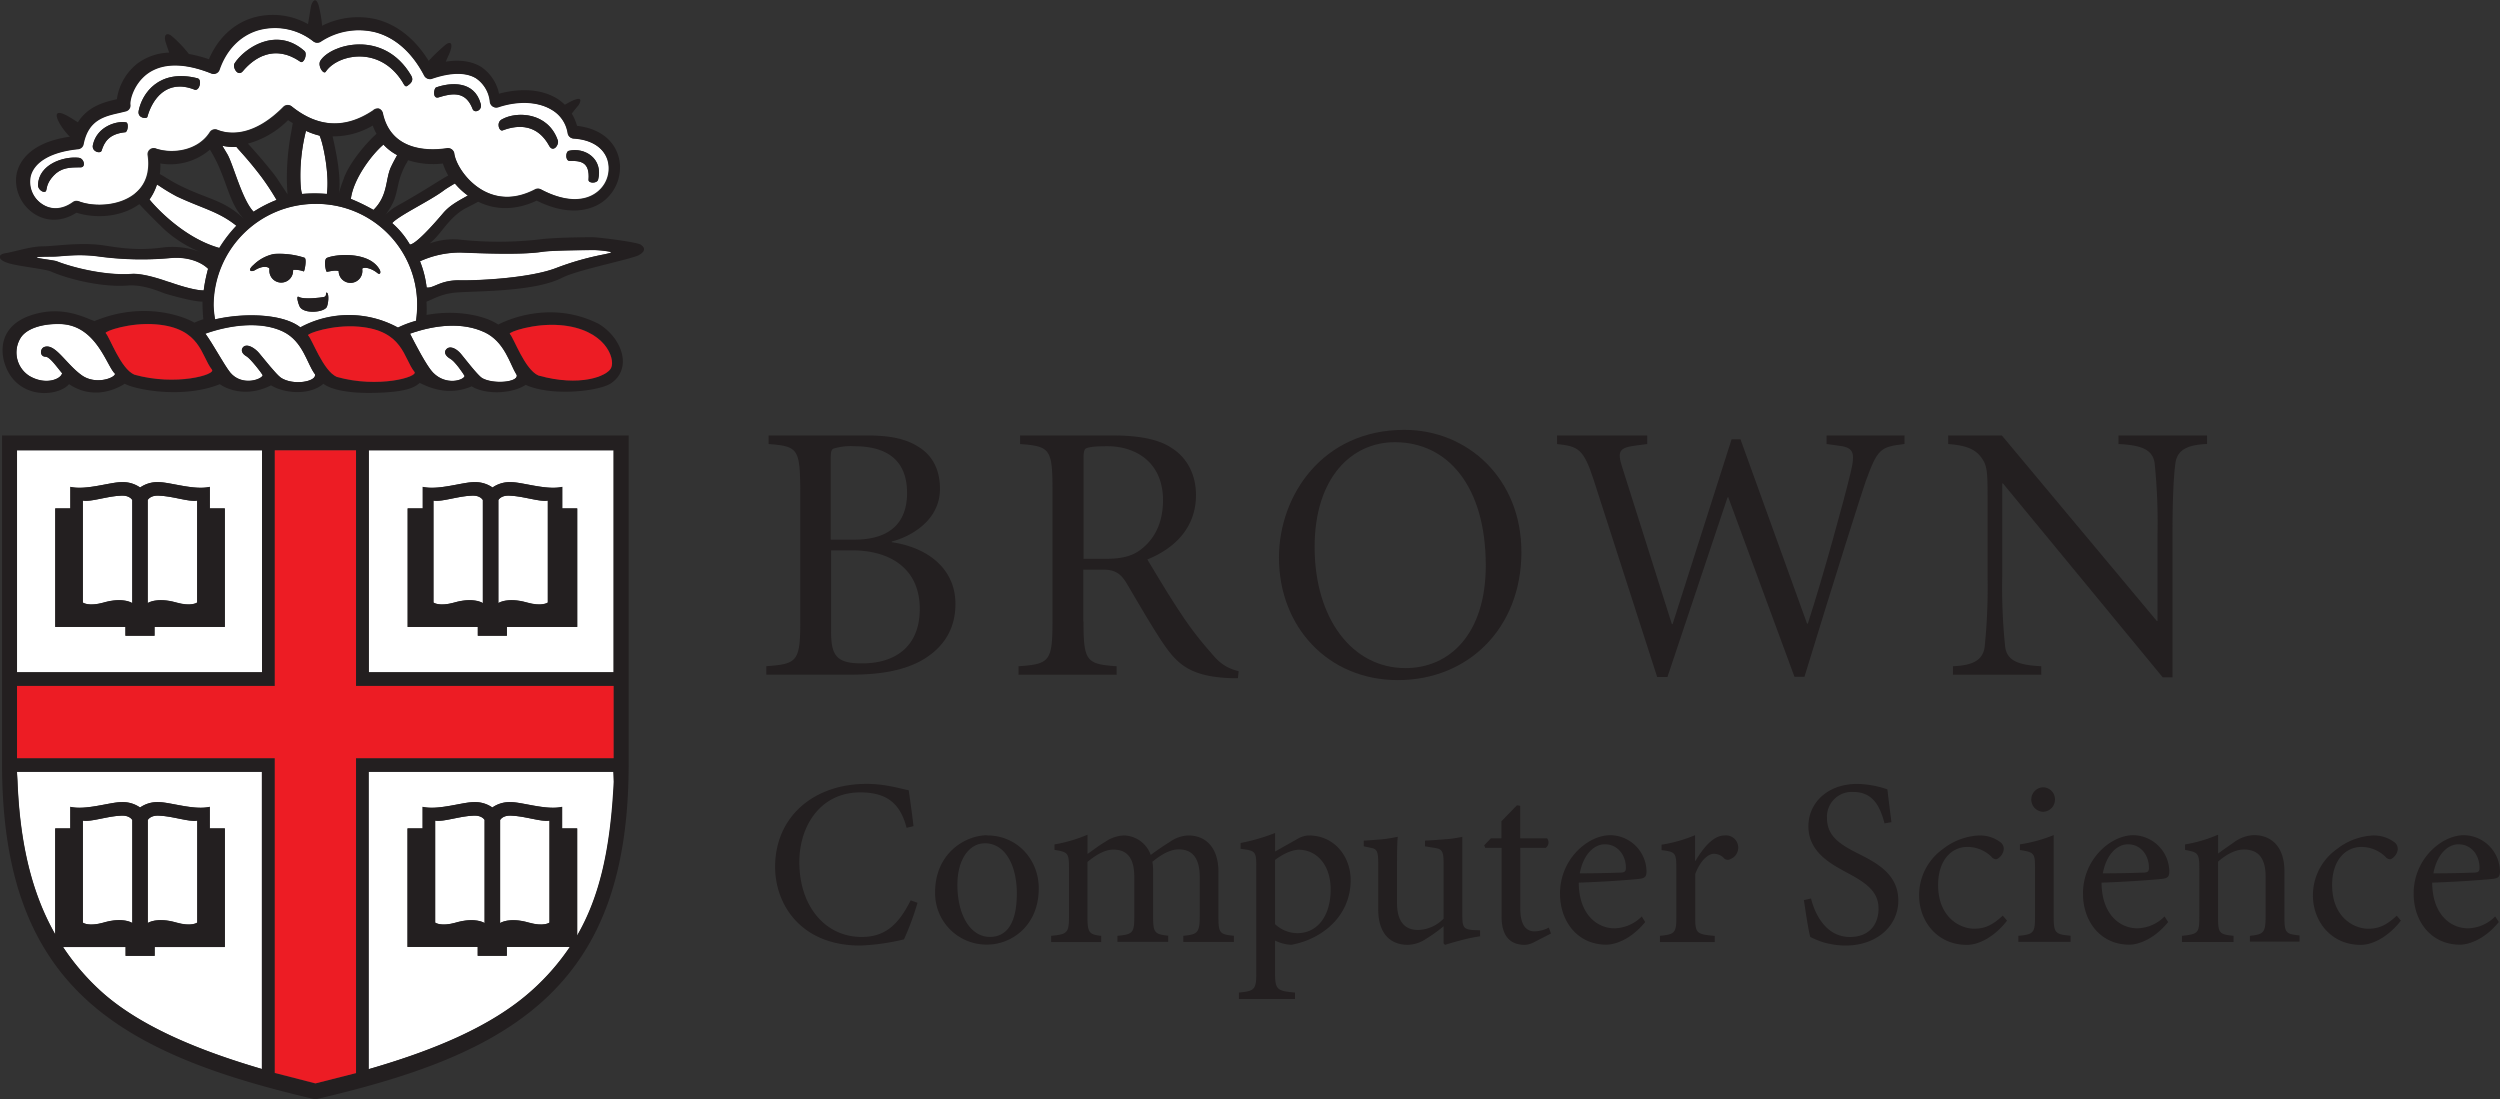 <svg id="Artwork" xmlns="http://www.w3.org/2000/svg" viewBox="0 0 662.55 291.38"><rect x="0" y="0" width="662.55" height="291.38" fill="#333333" stroke="none"/><defs><style>.cls-1{fill:#fff;}.cls-2{fill:#231f20;}.cls-3{fill:#ed1c24;}</style></defs><title>Computer Science_2 Color Process HZ</title><path class="cls-1" d="M405,150.21l1.32,2.17c1.54,2.55,3.93,12.15,7,15.33a34,34,0,0,1,6.1-3.13,66.66,66.66,0,0,0-4-6.09c-3.7-4.91-6.35-7.53-6.65-8A13.61,13.61,0,0,1,405,150.21Z" transform="translate(-346.09 -111.59)"/><path class="cls-1" d="M432.71,163c0.73-5-.94-13.37-1.93-15.46a20.05,20.05,0,0,1-3.61-1.27,49.79,49.79,0,0,0-1.4,9.06c-0.17,2.69-.1,6.77.4,7.67A38.19,38.19,0,0,1,432.71,163Z" transform="translate(-346.09 -111.59)"/><path class="cls-1" d="M456.64,192.6a26.69,26.69,0,0,0-27-27,27,27,0,0,0-27,27,28.24,28.24,0,0,0,.39,3.62c7.76-1.8,18-1.51,22.62,2.11a27.08,27.08,0,0,1,25.87.06,27.72,27.72,0,0,1,4.8-1.8A32.11,32.11,0,0,0,456.64,192.6Zm-32.88-9.2a3.14,3.14,0,1,1-6.27-.31l0-.35c-0.27-.41-1.68-0.87-3.77.4-1.05.65-2.23,0.2-.4-1.38a10.83,10.83,0,0,1,5.41-2.87h0.05a21.53,21.53,0,0,1,8,1c0.69,0.28,0,3.67-.18,3.63a6.42,6.42,0,0,0-2.83-.41v0.25Zm9,9.4c-0.55,1.6-6.22,2.11-7.26,0-0.41-.83-1-3-0.21-2.52,1.26,0.73,5.82.21,6.68,0s0.26-1.26.74-1.13S433.26,191.29,432.76,192.81Zm13.34-8.87c-1.42-1.17-3.29-1.69-4-1.17l0,0.24a3.14,3.14,0,1,1-6.25.55v-0.13c-1.13-.36-2.93.27-3.17,0.17s-0.91-3.26.09-3.67c2.71-1.1,11.43-1.64,14,3.25C447,183.77,446.85,184.56,446.09,183.94Z" transform="translate(-346.09 -111.59)"/><path class="cls-1" d="M447.73,149.91c-3.17,2.69-8,9.19-8.64,14.4a52.49,52.49,0,0,1,6,2.92c3.9-3.85,3.11-8.08,4.63-11.36,0.66-1.41,1.3-2.53,1.67-3.17A13.61,13.61,0,0,1,447.73,149.91Z" transform="translate(-346.09 -111.59)"/><path class="cls-1" d="M466.65,160.22c-0.7.39-2.35,1.39-2.9,1.81-3.75,2.82-11.86,6.61-13.73,8.69a22.63,22.63,0,0,1,4.69,5.68c0.91,0,3.53-2.09,8.73-8.21,1.67-2,3.44-3,6.65-4.77A18.68,18.68,0,0,1,466.65,160.22Z" transform="translate(-346.09 -111.59)"/><path class="cls-1" d="M401.25,182.79c-1.75-1.73-5.24-3.23-9.78-2.86a84.88,84.88,0,0,1-18.92-.36c-6-.86-9.75,0-12.75,0-9.14,0,.25.82,1.33,1.24,4.3,1.7,13,3.85,19.8,3.35,3.33-.23,8.91,1.8,9.87,2.13,2.45,0.88,6.89,2.3,9.29,2.26A41,41,0,0,1,401.25,182.79Z" transform="translate(-346.09 -111.59)"/><path class="cls-1" d="M408.73,171.38c-4.67-3.77-9-4.57-15.82-7.79a48.62,48.62,0,0,1-4.29-2.56c-0.19-.13-0.53-0.35-0.95-0.6a14.83,14.83,0,0,1-2,4c1.06,1.38,8.72,10.12,18.52,12.84A35.38,35.38,0,0,1,408.73,171.38Z" transform="translate(-346.09 -111.59)"/><path class="cls-1" d="M506.92,178.14a26.41,26.41,0,0,0-3.32-.3c-1.47,0-11.16.05-13.8,0.46-5.42.85-15.9,0.41-21.65,0.19a25.68,25.68,0,0,0-10.75,2.32,26.88,26.88,0,0,1,1.76,6.95c1.83,0.32,3.58-2,8.8-1.9,5.43,0.09,18.79-.64,25.56-3.27A75.24,75.24,0,0,1,506.24,179C507.39,178.71,509.21,178.49,506.92,178.14Z" transform="translate(-346.09 -111.59)"/><path class="cls-1" d="M385.87,151.11a1.62,1.62,0,0,1,1.58-.15c4.58,1.48,11.15.47,14.21-4.38a1.64,1.64,0,0,1,2-.62c3.17,1.28,9.65,1.88,17.55-6.14a1.65,1.65,0,0,1,2.21,0c6.94,5.57,14.17,5.92,21.5,1a1.83,1.83,0,0,1,1.54-.49,1.65,1.65,0,0,1,1,1.18c2.34,10.83,13.65,9.87,17.05,9.32a1.67,1.67,0,0,1,1.24.3,1.65,1.65,0,0,1,.65,1.1c0.37,2.53,3.18,7.45,8,10,4.16,2.14,8.68,2,13.46-.49a1.65,1.65,0,0,1,1.53,0c6.14,3.28,11.66,3.47,15.15.53a7.88,7.88,0,0,0,2.48-8.4c-1.09-3.29-4.36-5.34-9-5.62a1.65,1.65,0,0,1-1.53-1.39,8.71,8.71,0,0,0-4.25-6.22c-3.61-2.2-8.91-2.46-14.2-.69a1.65,1.65,0,0,1-2.16-1.34,8.59,8.59,0,0,0-3.71-6.33c-2.68-1.64-6.73-1.6-11.71.12a1.65,1.65,0,0,1-2-.8c-3.2-6.14-7.7-10.12-13-11.53a18.29,18.29,0,0,0-14.49,2.52,1.66,1.66,0,0,1-1.89-.07,16.42,16.42,0,0,0-14.72-2.95c-4.74,1.45-8.36,5.15-10.18,10.43a1.65,1.65,0,0,1-2.18,1c-7.27-2.92-13.2-2.84-17.16.22-3.4,2.63-4.45,6.77-4.3,8a1.61,1.61,0,0,1-1.21,1.81l-1.74.42c-4,.92-8.2,1.87-9.45,8.28a1.65,1.65,0,0,1-1.46,1.33c-7,.7-11.58,3.29-12.55,7.12a7.1,7.1,0,0,0,3,7.42c2.49,1.69,5.49,1.51,8.24-.48a1.65,1.65,0,0,1,1.56-.21c4.11,1.57,10.78,1.26,14.83-2,2.93-2.35,4.08-5.82,3.42-10.31A1.64,1.64,0,0,1,385.87,151.11Zm111,0.46c4.16-1,9.15,2.08,7.73,7.66-0.24,1-2.59,1-2.51,0,0.36-4.68-2-5.05-5-5C495.86,154.27,495.95,151.76,496.83,151.57ZM479,143.27c4-2.31,12.31-1.9,14.88,5.48,0.44,1.25-1.22,3.38-2.26,1.49-3.11-5.71-8.13-5.7-12.32-4.1C478.39,146.51,477.55,144.12,479,143.27Zm-17.37-8.5c3.75-1.33,10.14-1.92,11.84,4.35,0.49,1.75-1.66,2.59-2.14,1.36-1.74-4.54-5-4.36-8.93-3.11C460.63,138,461.07,135,461.66,134.77ZM431,127.71c2.7-4.4,16.84-8.49,24.09,3.95,0.77,1.35-.26,2.14-1.07,2.7-0.57.41-.92-0.52-1.3-1.13-6.15-9.74-17.29-7.17-20.28-2.65C431.85,131.49,430.23,129,431,127.71Zm-22.78.71c2.48-3.93,11-10,18.55-3.32,0.85,0.74-.16,3.48-1.11,2.84-6.9-4.75-12.34-.94-15.21,2.5C409.09,132.07,407.65,129.37,408.24,128.42Zm-40.76,27.52c-2.89,0-5.21.06-7.24,2.27s-1.65,3.65-2,4.07c-0.59.58-2.08-.45-2.06-1.61,0.13-5.54,6.82-7.7,10.78-7.26C368.43,153.59,368.82,155.93,367.48,155.93Zm11.75-9.3c-4.23.46-5.46,2.53-6.21,4.89-0.31.89-2.68,0.25-2.3-1.5,1.12-5.21,6.77-6.48,8.82-6C380.22,144.13,380,146.56,379.23,146.64Zm3.61-5.61c0.87-4.6,5.36-11.29,15.62-8.68,1.26,0.32.52,3.52-.84,3-7.49-2.94-11.25,2.75-12.47,7.23C385,143.16,382.49,142.93,382.84,141Z" transform="translate(-346.09 -111.59)"/><path class="cls-1" d="M362,197.48c-5-.11-9.11,1.3-10.56,3.85a7.36,7.36,0,0,0,2.36,9.88c4.32,2.6,8.44.9,8.74-.7-1.18-1.33-3.22-4.34-4.36-4.36-1.66,0-1.52-2.2-.32-2.59,2.89-1,5.69,4.52,9.84,7.48,3.69,2.64,8.87.71,8.87-.38C374.34,208.62,371.64,197.7,362,197.48Z" transform="translate(-346.09 -111.59)"/><path class="cls-1" d="M460.87,210.4c3.44,3.48,8.12,2,8.34.85-0.38-.69-2.55-3.89-3.83-4.58-1-.57-1.72-1.53-1.15-2.32,0.94-1.32,2.81-.38,4,1.06s4.51,5.78,5.67,6.44c3,1.67,9.65,1.07,9.11-.87-1.84-2.91-3.11-8.78-8.58-11.35-5.68-2.68-13-2-19.71.42C456,202.46,459.11,208.63,460.87,210.4Z" transform="translate(-346.09 -111.59)"/><path class="cls-1" d="M421,199.43c-5.69-2.68-13.72-1.79-20.47.61,1.87,2.49,5,8.32,6.58,10.28,3.1,3.78,8.42,1.87,8.63.73-0.37-.7-3.22-4.38-4.3-5s-1.58-1.49-1-2.28c0.94-1.32,3.16,0,4.36,1.45s4.57,5.68,5.68,6.43c3.32,2.25,9.65,1.08,9.12-.85C427.39,207.91,426.44,202,421,199.43Z" transform="translate(-346.09 -111.59)"/><path class="cls-1" d="M378.36,242.94c-4,.12-8,1.71-10.31,1.31V271.3s1.46,1.11,5.52,0c5.25-1.49,7.58.15,7.58,0.15V244.11S380.53,242.87,378.36,242.94Z" transform="translate(-346.09 -111.59)"/><path class="cls-1" d="M392.85,356.07c4.05,1.16,5.52,0,5.52,0V329.06c-2.32.4-6.27-1.19-10.32-1.32-2.17-.07-2.79,1.17-2.79,1.17v27.29S387.6,354.57,392.85,356.07Z" transform="translate(-346.09 -111.59)"/><path class="cls-1" d="M480.93,242.94c-2.17-.07-2.79,1.17-2.79,1.17v27.29s2.33-1.64,7.59-.15c4.05,1.15,5.52,0,5.52,0V244.25C488.93,244.65,485,243.06,480.93,242.94Z" transform="translate(-346.09 -111.59)"/><path class="cls-1" d="M388,242.94c-2.17-.07-2.79,1.17-2.79,1.17v27.29s2.34-1.64,7.59-.15c4.05,1.15,5.52,0,5.52,0V244.25C396,244.65,392.09,243.06,388,242.94Z" transform="translate(-346.09 -111.59)"/><path class="cls-1" d="M381.15,356.21V328.92s-0.62-1.24-2.79-1.17c-4,.13-8,1.72-10.31,1.32v27.05s1.46,1.12,5.51,0C378.81,354.57,381.15,356.21,381.15,356.21Z" transform="translate(-346.09 -111.59)"/><path class="cls-1" d="M478.65,328.92v27.29s2.33-1.63,7.58-.13c4.05,1.16,5.51,0,5.51,0V329.06c-2.32.4-6.27-1.19-10.31-1.32C479.26,327.67,478.65,328.92,478.65,328.92Z" transform="translate(-346.09 -111.59)"/><path class="cls-1" d="M471.25,242.94c-4,.12-8,1.71-10.32,1.31V271.3s1.47,1.11,5.52,0c5.23-1.49,7.57.15,7.57,0.15V244.11S473.42,242.87,471.25,242.94Z" transform="translate(-346.09 -111.59)"/><path class="cls-1" d="M461.44,329.06v27.05s1.46,1.12,5.51,0c5.25-1.5,7.59.13,7.59,0.13V328.92s-0.62-1.24-2.79-1.17C467.71,327.87,463.76,329.46,461.44,329.06Z" transform="translate(-346.09 -111.59)"/><path class="cls-1" d="M508.71,230.92H443.83v58.83h64.88V230.92ZM499,277.75H480.45v2.33h-7.71v-2.33H454.15V246.33h4v-5.72c4,1,10.61-1.25,13.55-1.24a8,8,0,0,1,4.94,1.42,8,8,0,0,1,4.93-1.42c2.94,0,9.51,2.2,13.55,1.24v5.72h4v31.41Z" transform="translate(-346.09 -111.59)"/><path class="cls-1" d="M415.53,230.92H350.6v58.83h64.93V230.92Zm-9.88,46.82H387.06v2.33h-7.71v-2.33h-18.6V246.33h4v-5.72c4,1,10.61-1.25,13.55-1.24a8,8,0,0,1,4.94,1.42,8,8,0,0,1,4.93-1.42c2.94,0,9.51,2.2,13.54,1.24v5.72h4v31.41Z" transform="translate(-346.09 -111.59)"/><path class="cls-1" d="M443.83,394.95c16.36-4.73,32.56-11.06,43.54-21.1a61.43,61.43,0,0,0,9.81-11.3H480.45v2.34h-7.7v-2.34h-18.6V331.13h4v-5.72c4,1,10.6-1.24,13.54-1.24a7.93,7.93,0,0,1,4.93,1.43,8,8,0,0,1,4.93-1.43c2.94,0,9.52,2.2,13.55,1.24v5.72h4v28.42c6-10.33,8.81-23,9.78-40.76l-0.11-2.65H443.83v78.81Z" transform="translate(-346.09 -111.59)"/><path class="cls-1" d="M360.76,359.23v-28.1h4v-5.72c4,1,10.6-1.24,13.54-1.24a8,8,0,0,1,4.94,1.43,8,8,0,0,1,4.93-1.43c2.94,0,9.51,2.2,13.54,1.24v5.72h4v31.42h-18.6v2.34h-7.7v-2.34H362.79a62.26,62.26,0,0,0,9.46,11.18c10.34,9.69,26.56,16.27,43.27,21.16V316.13H350.6l0.14,2.49C351.39,334.89,354.44,348.15,360.76,359.23Z" transform="translate(-346.09 -111.59)"/><path class="cls-2" d="M515.93,176.45c-1-.72-11.32-2-12.93-2s-10.51.08-14,.6a96.33,96.33,0,0,1-21.46,0,18.71,18.71,0,0,0-7.58,1.06,19.76,19.76,0,0,0,1.5-1.41c2.05-2.11,4.35-6.12,8.42-8.11,1-.51,2-1,2.93-1.55,3.42,1.71,8.81,2.87,15.52-.28,10,5,16,1.62,18.08-.16a11.34,11.34,0,0,0,4-8.62,10.58,10.58,0,0,0-.54-3.35c-1.44-4.35-5.4-7.06-10.85-7.69a13.35,13.35,0,0,0-1.4-3.25c0.63-.81,1.23-1.57,1.62-2s2.12-3.32-2.28-1l-1.19.65a11.3,11.3,0,0,0-2.07-1.64c-4.1-2.5-9.65-2.81-15.36-1.28a11.33,11.33,0,0,0-4.7-7.08c-2.51-1.54-5.68-2-9.41-1.41,0.23-.55.45-1,0.62-1.41,1.66-3.48.76-4.35-1-2.81-2,1.74-3.21,3-4.15,4-3.53-5.67-8.18-9.49-13.67-10.95a21.1,21.1,0,0,0-14.56,1.65,35.8,35.8,0,0,0-.92-5.36c-0.87-2.82-1.9-.6-2.06.26l-0.77,4.67a19,19,0,0,0-14.61-1.69c-5.3,1.62-9.33,5.57-11.66,11a32.22,32.22,0,0,0-5.3-1.39,32.3,32.3,0,0,0-4.42-4.65c-1.35-1.2-2.47-.58-1.66,1.79,0.32,0.92.59,1.73,0.85,2.49a14.86,14.86,0,0,0-8.39,2.88,14.58,14.58,0,0,0-5.46,9.47l-0.5.12c-3.08.71-7.23,1.86-9.84,6l-0.94-.58c-7.76-5.15-4.18,1.48-1.18,4.4-10.32,1.46-13.23,6.42-14,9.36a9.28,9.28,0,0,0-.28,2.28,10.67,10.67,0,0,0,4.68,8.69c3.45,2.33,7.63,2.19,11.35-.19,4.86,1.57,11.72,1.31,16.65-2.27,2.84,3.06,5.13,5.23,6.38,6.47a31.85,31.85,0,0,0,10,6.3,20.94,20.94,0,0,0-9.94-1.31c-8.25,1.15-13.72-.34-17.26-0.7-5.82-.58-11.8.42-14.78,0.42-3.16,0-7.61,1.48-9.79,1.8-2.35.35-2.2,1.9,1.07,2.77s9.3,1.41,10.94,2.12c5.27,2.29,14.08,4.2,20.29,3.7,4.41-.34,8.84,1.81,10,2.15,2.19,0.67,7.6,2.15,9.83,2.11a45.84,45.84,0,0,0,.23,4.67,23.4,23.4,0,0,0-2.38.91c-2.47-1.5-13.29-5.89-26.47-.42-2.79-1-8.68-4.22-16.76-1.56-10,3.29-8.36,12.42-5.07,16.61,4.45,5.66,12.68,4.51,15.08,1.67,5.36,3.56,10.82,2.35,14.79-.11,2.61,1.53,15.43,4.08,25.18.11,1.33,1,6.69,3.79,13.56.32,4,2.35,10.53,2.54,13.89-.43,1.22,1,4.88,2.52,12.68,2.43,9.37-.11,11.54-1.51,12.85-2.65,2,0.94,7.27,3.68,13.78.91,3.51,2.21,10.53,2.08,14.3-.39,6.88,3.13,19.51,1.71,22.67-.46,5.65-3.92,2.92-11.91-3.3-15.7-12.23-6.17-23.62-1.38-26.65.17-3.6-2.43-11.14-4-19-2.54a28,28,0,0,0,0-3.18c0-.13,0-0.24,0-0.37,1.55-.47,3.76-2.14,8.25-2.42,6.11-.41,20.53-0.22,27.73-3.91,4.11-2.1,18.42-4.91,20.33-6S516.93,177.14,515.93,176.45Zm-52.49-8.27c-5.2,6.12-7.82,8.25-8.73,8.21a22.63,22.63,0,0,0-4.69-5.68c1.87-2.08,10-5.87,13.73-8.69,0.55-.42,2.2-1.42,2.9-1.81a18.68,18.68,0,0,0,3.44,3.2C466.87,165.2,465.1,166.23,463.44,168.18Zm-74.87-13.27a16.09,16.09,0,0,0,13.15-3.66c4.54,7.25,4.66,13.81,9,18.34-5.53-5.35-10.36-5.25-18.27-9.52-1.37-.74-3.41-2.06-4-2.35l0,0a15.62,15.62,0,0,0,.15-2.11C388.62,155.38,388.57,155.13,388.57,154.91Zm33.72,8.1,0.12,0.25s-2.41-3.62-2.7-4.08c-0.82-1.26-1.9-2.53-3.1-4-1.88-2.28-3.54-4.13-4.82-5.52a23.88,23.88,0,0,0,10.64-6.23c0.41,0.3.83,0.53,1.25,0.79-0.21,1.24-.41,2.37-0.56,3.18a66.28,66.28,0,0,0-1,10.25A53.58,53.58,0,0,0,422.29,163Zm-6.92-4.52a66.66,66.66,0,0,1,4,6.09,34,34,0,0,0-6.1,3.13c-3.08-3.18-5.46-12.79-7-15.33L405,150.21a13.61,13.61,0,0,0,3.76.33C409,151,411.67,153.59,415.37,158.5Zm14.29,7.14a26.69,26.69,0,0,1,27,27,32.11,32.11,0,0,1-.26,4,27.72,27.72,0,0,0-4.8,1.8,27.08,27.08,0,0,0-25.87-.06c-4.57-3.62-14.86-3.91-22.62-2.11a28.24,28.24,0,0,1-.39-3.62A27,27,0,0,1,429.66,165.63Zm-3.88-10.31a49.79,49.79,0,0,1,1.4-9.06,20.05,20.05,0,0,0,3.61,1.27c1,2.09,2.66,10.43,1.93,15.46a38.19,38.19,0,0,0-6.54,0C425.68,162.1,425.61,158,425.78,155.33Zm23.91,0.54c-1.52,3.28-.73,7.52-4.63,11.36a52.49,52.49,0,0,0-6-2.92c0.62-5.21,5.46-11.71,8.64-14.4a13.61,13.61,0,0,0,3.62,2.79C451,153.34,450.35,154.45,449.69,155.87Zm4.13-1c0.13-.22.27-0.5,0.42-0.81a21.84,21.84,0,0,0,9.22.88,16.13,16.13,0,0,0,1.44,3.21l-0.05,0c-1.55.74-6.24,3.95-13.09,7.77a14.82,14.82,0,0,0-3.49,2.57,17.11,17.11,0,0,0,2.26-3.84C451.72,161.54,451.4,159.06,453.82,154.82Zm-16.59,4a30.93,30.93,0,0,0-1.31,3.93c0.58-4-.52-10-1.69-15.06a20.51,20.51,0,0,0,10.64-2.86,16,16,0,0,0,1,2.19C443.86,148.8,439.08,154,437.23,158.77Zm-55.34,4.14c-4,3.24-10.72,3.55-14.83,2a1.65,1.65,0,0,0-1.56.21c-2.75,2-5.75,2.17-8.24.48a7.1,7.1,0,0,1-3-7.42c1-3.83,5.54-6.42,12.55-7.12a1.65,1.65,0,0,0,1.46-1.33c1.26-6.41,5.42-7.37,9.45-8.28l1.74-.42a1.61,1.61,0,0,0,1.21-1.81c-0.15-1.21.9-5.35,4.3-8,4-3.06,9.89-3.13,17.16-.22a1.65,1.65,0,0,0,2.18-1c1.82-5.28,5.44-9,10.18-10.43a16.42,16.42,0,0,1,14.72,2.95,1.66,1.66,0,0,0,1.89.07,18.29,18.29,0,0,1,14.49-2.52c5.31,1.41,9.81,5.39,13,11.53a1.65,1.65,0,0,0,2,.8c5-1.71,9-1.75,11.71-.12a8.59,8.59,0,0,1,3.71,6.33,1.65,1.65,0,0,0,2.16,1.34c5.28-1.77,10.59-1.51,14.2.69a8.71,8.71,0,0,1,4.25,6.22,1.65,1.65,0,0,0,1.53,1.39c4.61,0.28,7.88,2.33,9,5.62a7.88,7.88,0,0,1-2.48,8.4c-3.49,2.94-9,2.75-15.15-.53a1.65,1.65,0,0,0-1.53,0c-4.78,2.46-9.31,2.63-13.46.49-4.86-2.51-7.67-7.42-8-10a1.65,1.65,0,0,0-.65-1.1,1.67,1.67,0,0,0-1.24-.3c-3.41.55-14.71,1.51-17.05-9.32a1.65,1.65,0,0,0-1-1.18,1.83,1.83,0,0,0-1.54.49c-7.33,4.88-14.56,4.53-21.5-1a1.65,1.65,0,0,0-2.21,0c-7.9,8-14.39,7.42-17.55,6.14a1.64,1.64,0,0,0-2,.62c-3.06,4.85-9.63,5.86-14.21,4.38a1.62,1.62,0,0,0-1.58.15,1.64,1.64,0,0,0-.57,1.5C386,157.1,384.82,160.56,381.89,162.92Zm3.81,1.51a14.83,14.83,0,0,0,2-4c0.42,0.26.76,0.47,0.95,0.6a48.62,48.62,0,0,0,4.29,2.56c6.85,3.22,11.15,4,15.82,7.79a35.38,35.38,0,0,0-4.51,5.89C394.42,174.54,386.76,165.81,385.7,164.43Zm5.09,21.83c-1-.33-6.54-2.36-9.87-2.13-6.82.5-15.5-1.65-19.8-3.35-1.07-.42-10.47-1.24-1.33-1.24,3,0,6.74-.84,12.75,0a84.88,84.88,0,0,0,18.92.36c4.54-.36,8,1.13,9.78,2.86a41,41,0,0,0-1.17,5.73C397.68,188.56,393.24,187.14,390.79,186.26ZM367.72,211c-4.14-3-7-8.44-9.84-7.48-1.21.39-1.34,2.54,0.32,2.59,1.14,0,3.18,3,4.36,4.36-0.3,1.6-4.42,3.29-8.74.7a7.36,7.36,0,0,1-2.36-9.88c1.46-2.55,5.6-4,10.56-3.85,9.61,0.22,12.31,11.14,14.57,13.18C376.6,211.75,371.42,213.69,367.72,211Zm13.95-.15c-3.63-1.61-6.5-10-7.57-11-0.42-.42,6.42-2.91,13.38-2.31,11.84,1,11.88,8.37,14.8,12C403.34,210.93,392.67,214,381.67,210.9Zm38.77,0.75c-1.11-.75-4.48-5-5.68-6.43s-3.42-2.77-4.36-1.45c-0.56.8,0,1.71,1,2.28s3.92,4.3,4.3,5c-0.22,1.14-5.53,3-8.63-.73-1.6-2-4.71-7.79-6.58-10.28,6.75-2.4,14.78-3.29,20.47-.61,5.46,2.57,6.41,8.48,8.58,11.36C430.1,212.72,423.76,213.89,420.44,211.64Zm14.88-.14c-3.62-1.61-6.5-10-7.57-11-0.43-.42,6.42-2.9,13.38-2.3,11.85,1,11.89,8.37,14.8,12C457,211.53,446.32,214.6,435.32,211.5Zm59.25-13.74c11.85,1,14.66,8.8,13.48,11.33-1,2.22-8.29,5.11-19.29,2-3.63-1.62-6.51-10-7.57-11C480.77,199.64,487.61,197.17,494.57,197.76Zm-20.11,1.86c5.47,2.57,6.74,8.45,8.58,11.35,0.54,1.94-6.1,2.54-9.11.87-1.16-.66-4.47-5-5.67-6.44s-3.08-2.39-4-1.06c-0.56.8,0.11,1.75,1.15,2.32,1.27,0.69,3.44,3.89,3.83,4.58-0.22,1.14-4.91,2.63-8.34-.85-1.76-1.77-4.92-7.94-6.13-10.35C461.49,197.64,468.77,196.94,474.45,199.62ZM506.24,179a75.24,75.24,0,0,0-12.73,3.63c-6.76,2.63-20.13,3.36-25.56,3.27-5.21-.09-7,2.22-8.8,1.9a26.88,26.88,0,0,0-1.76-6.95,25.68,25.68,0,0,1,10.75-2.32c5.75,0.22,16.23.66,21.65-.19,2.65-.41,12.33-0.45,13.8-0.46a26.41,26.41,0,0,1,3.32.3C509.21,178.49,507.39,178.71,506.24,179Z" transform="translate(-346.09 -111.59)"/><path class="cls-2" d="M367.48,155.93c-2.89,0-5.21.06-7.24,2.27s-1.65,3.65-2,4.07c-0.59.58-2.08-.45-2.06-1.61,0.13-5.54,6.82-7.7,10.78-7.26,1.51,0.18,1.9,2.53.56,2.53" transform="translate(-346.09 -111.59)"/><path class="cls-2" d="M379.23,146.64c-4.23.46-5.46,2.53-6.21,4.89-0.31.89-2.68,0.25-2.3-1.5,1.12-5.21,6.77-6.48,8.82-6,0.69,0.13.48,2.57-.3,2.64" transform="translate(-346.09 -111.59)"/><path class="cls-2" d="M397.63,135.32c-7.49-2.94-11.25,2.75-12.47,7.23-0.17.61-2.68,0.38-2.32-1.53,0.87-4.6,5.36-11.29,15.62-8.68,1.26,0.32.52,3.52-.84,3" transform="translate(-346.09 -111.59)"/><path class="cls-2" d="M425.68,127.94c-6.9-4.75-12.34-.94-15.21,2.5-1.38,1.63-2.82-1.07-2.23-2,2.48-3.93,11-10,18.55-3.32,0.85,0.74-.16,3.48-1.11,2.84" transform="translate(-346.09 -111.59)"/><path class="cls-2" d="M454,134.36c-0.57.41-.92-0.52-1.3-1.13-6.15-9.74-17.29-7.17-20.28-2.65-0.61.91-2.23-1.57-1.44-2.86,2.7-4.4,16.84-8.49,24.09,3.95,0.77,1.35-.26,2.14-1.07,2.7" transform="translate(-346.09 -111.59)"/><path class="cls-2" d="M471.36,140.48c-1.74-4.54-5-4.36-8.93-3.11-1.8.59-1.37-2.39-.77-2.6,3.75-1.33,10.14-1.92,11.84,4.35,0.49,1.75-1.66,2.59-2.14,1.36" transform="translate(-346.09 -111.59)"/><path class="cls-2" d="M491.66,150.24c-3.11-5.71-8.13-5.7-12.32-4.1-0.94.37-1.79-2-.3-2.87,4-2.31,12.31-1.9,14.88,5.48,0.44,1.25-1.22,3.38-2.26,1.49" transform="translate(-346.09 -111.59)"/><path class="cls-2" d="M504.56,159.23c-0.24,1-2.59,1-2.51,0,0.36-4.68-2-5.05-5-5-1.17,0-1.08-2.49-.19-2.68,4.16-1,9.15,2.08,7.73,7.66" transform="translate(-346.09 -111.59)"/><path class="cls-2" d="M423.76,183.41a3.14,3.14,0,1,1-6.27-.31l0-.35c-0.27-.41-1.68-0.87-3.77.4-1.05.65-2.23,0.2-.4-1.38a10.83,10.83,0,0,1,5.41-2.87h0.05a21.53,21.53,0,0,1,8,1c0.69,0.28,0,3.67-.18,3.63a6.42,6.42,0,0,0-2.83-.41v0.25" transform="translate(-346.09 -111.59)"/><path class="cls-2" d="M432.76,192.81c-0.55,1.6-6.22,2.11-7.26,0-0.41-.83-1-3-0.21-2.52,1.26,0.73,5.82.21,6.68,0s0.26-1.26.74-1.13,0.56,2.1.05,3.61" transform="translate(-346.09 -111.59)"/><path class="cls-2" d="M446.09,183.94c-1.42-1.17-3.29-1.69-4-1.17l0,0.24a3.14,3.14,0,1,1-6.25.55v-0.13c-1.13-.36-2.93.27-3.17,0.17s-0.91-3.26.09-3.67c2.71-1.1,11.43-1.64,14,3.25,0.3,0.59.11,1.38-.64,0.76" transform="translate(-346.09 -111.59)"/><path class="cls-2" d="M443.83,230.92h64.88v58.83H443.83V230.92Zm-93.23,0h64.93v58.83H350.6V230.92Zm64.92,164c-16.7-4.89-32.93-11.47-43.27-21.16a62.26,62.26,0,0,1-9.46-11.18h16.56v2.34h7.7v-2.34h18.6V331.13h-4v-5.72c-4,1-10.6-1.24-13.54-1.24a8,8,0,0,0-4.93,1.43,8,8,0,0,0-4.94-1.43c-2.94,0-9.52,2.21-13.54,1.24v5.72h-4v28.1c-6.32-11.08-9.37-24.34-10-40.6l-0.14-2.49h64.92v78.76Zm-47.47-38.78V329.06c2.31,0.4,6.27-1.19,10.31-1.32,2.17-.07,2.79,1.17,2.79,1.17v27.29s-2.34-1.63-7.59-.13C369.51,357.23,368.06,356.11,368.06,356.11Zm17.2,0.09V328.92s0.62-1.24,2.79-1.17c4,0.13,8,1.72,10.32,1.32v27.05s-1.47,1.12-5.52,0C387.6,354.57,385.26,356.21,385.26,356.21ZM440.44,396l-10.75,2.74-10.78-2.78V312.52H350.6V293.37h68.31V230.92h21.53v62.45h68.27v19.15H440.44V396ZM499,359.55V331.13h-4v-5.72c-4,1-10.61-1.24-13.55-1.24a8,8,0,0,0-4.93,1.43,7.93,7.93,0,0,0-4.93-1.43c-2.94,0-9.52,2.21-13.54,1.24v5.72h-4v31.42h18.6v2.34h7.7v-2.34h16.73a61.43,61.43,0,0,1-9.81,11.3c-11,10-27.18,16.36-43.54,21.1V316.13h64.88l0.11,2.65C507.86,336.56,505,349.21,499,359.55Zm-7.3-30.49v27.05s-1.46,1.12-5.51,0c-5.25-1.5-7.58.13-7.58,0.13V328.92s0.61-1.24,2.79-1.17C485.48,327.87,489.42,329.46,491.75,329.06Zm-17.2-.14v27.29s-2.34-1.63-7.59-.13c-4.05,1.16-5.51,0-5.51,0V329.06c2.32,0.4,6.27-1.19,10.31-1.32C473.92,327.67,474.54,328.92,474.54,328.92ZM346.63,227V314c0,28.78,7.19,48.7,22.56,62.71s38.14,21,60.49,26.24c23-5.42,45.06-12.19,60.48-26.24S512.7,342.8,512.7,314V227H346.63Z" transform="translate(-346.09 -111.59)"/><path class="cls-2" d="M401.68,246.33v-5.72c-4,1-10.6-1.24-13.54-1.24a8,8,0,0,0-4.93,1.42,8,8,0,0,0-4.94-1.42c-2.94,0-9.52,2.21-13.55,1.24v5.72h-4v31.41h18.6v2.33h7.71v-2.33h18.59V246.33h-4Zm-20.54,25.08s-2.33-1.64-7.58-.15c-4.05,1.15-5.52,0-5.52,0V244.25c2.32,0.41,6.27-1.19,10.31-1.31,2.17-.07,2.79,1.17,2.79,1.17v27.29Zm17.22-.11s-1.47,1.11-5.52,0c-5.25-1.49-7.59.15-7.59,0.15V244.11s0.62-1.24,2.79-1.17c4,0.12,8,1.71,10.32,1.31V271.3Z" transform="translate(-346.09 -111.59)"/><path class="cls-2" d="M495.08,246.33v-5.72c-4,1-10.61-1.24-13.55-1.24a8,8,0,0,0-4.93,1.42,8,8,0,0,0-4.94-1.42c-2.94,0-9.52,2.21-13.55,1.24v5.72h-4v31.41h18.59v2.33h7.71v-2.33H499V246.33h-4Zm-21,25.08s-2.34-1.64-7.57-.15c-4.06,1.15-5.52,0-5.52,0V244.25c2.32,0.41,6.28-1.19,10.32-1.31,2.17-.07,2.78,1.17,2.78,1.17v27.29Zm17.22-.11s-1.47,1.11-5.52,0c-5.25-1.49-7.59.15-7.59,0.15V244.11s0.62-1.24,2.79-1.17c4,0.12,8,1.71,10.31,1.31V271.3Z" transform="translate(-346.09 -111.59)"/><polygon class="cls-3" points="72.82 284.34 83.6 287.12 94.35 284.39 94.35 200.93 162.62 200.93 162.62 181.78 94.35 181.78 94.35 119.34 72.82 119.34 72.82 181.78 4.51 181.78 4.51 200.93 72.82 200.93 72.82 284.34"/><path class="cls-3" d="M387.48,197.56c-7-.6-13.8,1.88-13.38,2.31,1.07,1.07,3.94,9.42,7.57,11,11,3.09,21.67,0,20.6-1.3C399.36,205.92,399.32,198.56,387.48,197.56Z" transform="translate(-346.09 -111.59)"/><path class="cls-3" d="M441.13,198.16c-7-.6-13.81,1.88-13.38,2.3,1.07,1.07,4,9.42,7.57,11,11,3.1,21.68,0,20.61-1.31C453,206.52,453,199.16,441.13,198.16Z" transform="translate(-346.09 -111.59)"/><path class="cls-3" d="M488.76,211.1c11,3.1,18.25.21,19.29-2,1.18-2.53-1.64-10.33-13.48-11.33-7-.59-13.8,1.88-13.37,2.3C482.26,201.13,485.13,209.49,488.76,211.1Z" transform="translate(-346.09 -111.59)"/><path class="cls-2" d="M589.25,350.84a71.38,71.38,0,0,1-3.59,9.7,58.31,58.31,0,0,1-11.59,1.64c-15.69,0-22.56-10.84-22.56-20.85,0-13.29,10.21-22,24.26-22,5.1,0,9.39,1.39,11.15,1.7,0.5,3.53.88,6.11,1.26,9.51l-1.83.44c-1.7-6.68-5.48-9.39-12.29-9.39-10.52,0-16.13,8.88-16.13,18.46,0,11.78,6.93,19.85,16.51,19.85,6.43,0,9.83-3.46,13-9.7Z" transform="translate(-346.09 -111.59)"/><path class="cls-2" d="M607.77,333c7.81,0,13.61,6.3,13.61,14,0,10.14-7.43,14.93-13.67,14.93a13.63,13.63,0,0,1-13.8-13.86c0-10.4,8.06-15.12,13.8-15.12h0.06ZM607,335.09c-3.78,0-7.18,3.91-7.18,11,0,7.94,3.4,13.8,8.63,13.8,3.91,0,7.12-2.83,7.12-11.53,0-7.31-3-13.29-8.51-13.29H607Z" transform="translate(-346.09 -111.59)"/><path class="cls-2" d="M659.69,361.24V359.6c3.65-.38,4.35-0.69,4.35-5.1V344c0-4.47-1.58-7.31-5.54-7.31-2.27,0-4.6,1.32-7,3.28a14.74,14.74,0,0,1,.19,2.65v12.22c0,4,.57,4.35,4,4.73v1.64H642.23V359.6c3.91-.38,4.47-0.69,4.47-4.85V344c0-4.66-1.64-7.25-5.54-7.25-2.46,0-5,1.7-6.87,3.28v14.74c0,4.09.57,4.47,3.65,4.85v1.64H624.66V359.6c4.16-.38,4.73-0.76,4.73-4.85v-13c0-4-.19-4.35-3.84-4.92v-1.45a39.42,39.42,0,0,0,8.76-2.58v5.1c1.32-.88,2.65-2,4.6-3.15A9.4,9.4,0,0,1,644,333a7.75,7.75,0,0,1,7.06,5.17c1.83-1.39,3.65-2.58,5.17-3.53A8.91,8.91,0,0,1,661,333c4.85,0,8,3.46,8,9.64v12.1c0,4.22.44,4.47,4.1,4.85v1.64H659.69Z" transform="translate(-346.09 -111.59)"/><path class="cls-2" d="M689.8,334a6.49,6.49,0,0,1,3.09-1c7,0,11.15,5.73,11.15,11.84,0,9.51-7.5,15.63-15.69,17.14a10.43,10.43,0,0,1-4.35-1.13v8.25c0,4.79.44,5.1,5.29,5.54v1.7H674.43v-1.7c4-.38,4.6-0.76,4.6-4.91V341.27c0-4.1-.25-4.22-4.16-4.73V335a52.24,52.24,0,0,0,9.14-2.65v4.91ZM684,356.51a8.83,8.83,0,0,0,5.92,2.39c5.29,0,8.82-4.54,8.82-11.59,0-6.74-3.91-10.52-8.44-10.52-2,0-4.6,1.39-6.3,2.71v17Z" transform="translate(-346.09 -111.59)"/><path class="cls-2" d="M738.31,359.73a44.51,44.51,0,0,0-4.85,1c-1.64.44-3.21,0.88-4.41,1.26l-0.38-.38v-4.54a40.35,40.35,0,0,1-4.66,3.34,9,9,0,0,1-4.85,1.58c-4.22,0-7.81-2.58-7.81-9.39V340.26c0-3.34-.5-3.72-2.08-4l-1.76-.38v-1.51c1.32-.06,2.9-0.19,4.54-0.32s3.46-.5,4.47-0.69c-0.19,2-.19,4.91-0.19,9.07v8.5c0,5.61,2.71,7.12,5.54,7.12a9.79,9.79,0,0,0,6.8-3V340.26c0-3.34-.57-3.72-2.65-4l-2.27-.38v-1.51c1.7-.06,3.84-0.25,5.67-0.38s3.28-.44,4.22-0.63v21c0,3.15.5,3.53,3,3.72l1.7,0.06v1.64Z" transform="translate(-346.09 -111.59)"/><path class="cls-2" d="M752.86,361.18a6.14,6.14,0,0,1-2.65.82c-4,0-6.17-2.46-6.17-7.43V336.29h-4.35l-0.25-.69,1.76-1.83H744v-4.54l4.1-4.22,0.88,0.13v8.63h7.12a1.75,1.75,0,0,1-.38,2.52H749v16.13c0,5,2.08,6,3.72,6a8.52,8.52,0,0,0,3.84-1l0.57,1.57Z" transform="translate(-346.09 -111.59)"/><path class="cls-2" d="M782.09,355.95c-4,4.91-8.32,6-10.27,6-7.75,0-12.29-6.3-12.29-13.42a16.06,16.06,0,0,1,4.16-11c2.58-2.84,6-4.6,9.2-4.6H773a9.74,9.74,0,0,1,9.45,9.51c0,1.26-.25,1.76-1.45,2-1,.19-8.95.82-16.51,1.07,0.06,8.57,5,12.1,9.45,12.1a10.43,10.43,0,0,0,7.25-3.15Zm-10.71-20.6c-2.83,0-5.67,2.65-6.62,7.69,3.53,0,7.06-.06,10.71-0.19,1.13,0,1.51-.31,1.51-1.2,0.06-3.28-2.08-6.3-5.54-6.3h-0.06Z" transform="translate(-346.09 -111.59)"/><path class="cls-2" d="M795.45,339.69c1.89-3.15,4.6-6.68,7.62-6.68a3.25,3.25,0,0,1,1.64,6.24,1.36,1.36,0,0,1-1.64-.13,3.74,3.74,0,0,0-2.71-1.26c-1.64,0-3.65,1.83-5,5.36v11.47c0,4.16.32,4.54,5.17,4.92v1.64H786V359.6c3.91-.38,4.35-0.76,4.35-4.85v-13c0-4.16-.25-4.41-3.91-4.85v-1.45a38.36,38.36,0,0,0,8.88-2.52v6.8h0.13Z" transform="translate(-346.09 -111.59)"/><path class="cls-2" d="M845.53,329.8c-1.07-4-2.77-8.32-8.25-8.32a6.56,6.56,0,0,0-7,6.87c0,4.6,3,6.8,8,9.32s10.9,5.48,10.9,12.6c0,6.62-5.61,11.91-14,11.91a21.53,21.53,0,0,1-6.17-.95,27.8,27.8,0,0,1-3.15-1.32c-0.44-1.32-1.26-6.74-1.7-9.77l1.89-.44c0.94,3.84,3.78,10.21,10.33,10.21,4.79,0,7.56-3,7.56-7.56s-3.46-6.87-8.19-9.39c-4-2.21-10.4-5.29-10.4-12.41,0-6,4.85-11.21,13-11.21a26.15,26.15,0,0,1,7.94,1.45c0.25,2.27.57,4.73,1.07,8.69Z" transform="translate(-346.09 -111.59)"/><path class="cls-2" d="M878,355.57c-2.77,3.65-6.93,6.43-10.65,6.43-7.94,0-12.66-6.36-12.66-13.1A15,15,0,0,1,861,336.6a16.8,16.8,0,0,1,9.39-3.59h0.06a9,9,0,0,1,5.67,1.7,2.15,2.15,0,0,1,1,1.89c0,1.32-1.39,2.71-2.08,2.71a1.72,1.72,0,0,1-1.2-.69,9.17,9.17,0,0,0-6.36-2.58c-4.16,0-7.75,3.46-7.75,10.08,0,8.69,5.92,11.59,9.51,11.59,2.71,0,4.72-.76,7.62-3.46Z" transform="translate(-346.09 -111.59)"/><path class="cls-2" d="M881,361.24V359.6c4-.38,4.41-0.76,4.41-5v-13c0-3.84-.19-4.16-4-4.73v-1.51a38.84,38.84,0,0,0,8.95-2.46v21.67c0,4.28.44,4.66,4.47,5v1.64H881Zm6.55-41a3.19,3.19,0,0,1,3.15,3.28,3.23,3.23,0,0,1-3.21,3.21,3.25,3.25,0,0,1,0-6.49h0.06Z" transform="translate(-346.09 -111.59)"/><path class="cls-2" d="M920.69,355.95c-4,4.91-8.32,6-10.27,6-7.75,0-12.29-6.3-12.29-13.42a16.06,16.06,0,0,1,4.16-11c2.58-2.84,6-4.6,9.2-4.6h0.06a9.74,9.74,0,0,1,9.45,9.51c0,1.26-.25,1.76-1.45,2-1,.19-8.95.82-16.51,1.07,0.06,8.57,5,12.1,9.45,12.1a10.43,10.43,0,0,0,7.25-3.15ZM910,335.35c-2.83,0-5.67,2.65-6.62,7.69,3.53,0,7.06-.06,10.71-0.19,1.13,0,1.51-.31,1.51-1.2,0.06-3.28-2.08-6.3-5.54-6.3H910Z" transform="translate(-346.09 -111.59)"/><path class="cls-2" d="M942.36,361.24V359.6c3.72-.38,4.16-0.88,4.16-5.23V343.91c0-4.35-1.51-7.18-5.73-7.18-2.52,0-5,1.58-6.87,3.21v14.74c0,4.28.38,4.54,4.1,4.92v1.64H924.35V359.6c4.28-.44,4.6-0.76,4.6-4.92v-13c0-4-.38-4.22-3.78-4.85v-1.45a37.87,37.87,0,0,0,8.76-2.58v5c1.26-.95,2.65-1.89,4.22-3a9.66,9.66,0,0,1,5.23-1.89c5,0,8.13,3.46,8.13,9.51v12.16c0,4.28.38,4.54,4,4.92v1.64H942.36Z" transform="translate(-346.09 -111.59)"/><path class="cls-2" d="M982.37,355.57c-2.77,3.65-6.93,6.43-10.65,6.43-7.94,0-12.66-6.36-12.66-13.1a15,15,0,0,1,6.36-12.29,16.8,16.8,0,0,1,9.39-3.59h0.06a9,9,0,0,1,5.67,1.7,2.15,2.15,0,0,1,1,1.89c0,1.32-1.39,2.71-2.08,2.71a1.72,1.72,0,0,1-1.2-.69,9.17,9.17,0,0,0-6.36-2.58c-4.16,0-7.75,3.46-7.75,10.08,0,8.69,5.92,11.59,9.51,11.59,2.71,0,4.72-.76,7.62-3.46Z" transform="translate(-346.09 -111.59)"/><path class="cls-2" d="M1008.32,355.95c-4,4.91-8.32,6-10.27,6-7.75,0-12.29-6.3-12.29-13.42a16.06,16.06,0,0,1,4.16-11c2.58-2.84,6-4.6,9.2-4.6h0.06a9.74,9.74,0,0,1,9.45,9.51c0,1.26-.25,1.76-1.45,2-1,.19-8.95.82-16.51,1.07,0.06,8.57,5,12.1,9.45,12.1a10.43,10.43,0,0,0,7.25-3.15Zm-10.71-20.6c-2.83,0-5.67,2.65-6.62,7.69,3.53,0,7.06-.06,10.71-0.19,1.13,0,1.51-.31,1.51-1.2,0.06-3.28-2.08-6.3-5.54-6.3h-0.06Z" transform="translate(-346.09 -111.59)"/><path class="cls-2" d="M566.34,257.45v21.26c0,6.54,1.27,8.77,8.39,8.68,8.18,0,15.12-4.1,15.12-14.44,0-10.62-7.81-15.5-17.85-15.5h-5.66Zm0-2.84h6.14c9.36,0,14-4.39,14-12.38,0-5.85-2.43-12.38-14-12.38a15.49,15.49,0,0,0-5.36.59c-0.57.19-.87,0.57-0.87,2.53v21.64ZM575.9,227c7,0,11,1.17,14.24,3.43s5.06,5.84,5.06,10.72c0,8.58-8.1,12.78-12.77,13.95v0.19c8.87,1.27,16.87,6.54,16.87,16.39,0,6.91-3.41,11.8-9.06,15-5,2.73-11.22,3.71-18.62,3.71H549.18v-2.25c8.2-.58,9-1.27,9-11.89V241.16c-0.1-10.63-.69-11.31-8.4-11.89V227H575.9Z" transform="translate(-346.09 -111.59)"/><path class="cls-2" d="M633.24,259.69h5.66c4,0,7.11-.49,9.76-2.64,4.19-3.32,5.65-8.09,5.65-12.88,0-10.23-7.42-14.32-14.72-14.32-3.32,0-4.68.2-5.47,0.49-0.58.19-.87,0.68-0.87,2.63v26.72Zm0,16.58c0,10.62.78,11.31,8.78,11.89v2.25h-26v-2.25c8.2-.58,9-1.27,9-11.89V241.16c0-10.64-.78-11.31-8.59-11.89V227h24.78c6.23,0,11.8.88,15.4,3.32,3.89,2.44,6.44,6.82,6.44,12.48,0,8.1-5,13.85-12.89,17.06,1.77,2.93,5.76,9.67,8.68,14a88.78,88.78,0,0,0,8.2,10.73c2,2.44,3.79,4,7.32,4.88l-0.2,1.86h-1.37c-11.21-.3-14.63-3.72-18.33-9.07-3-4.41-7.13-11.61-9.86-16.2-1.55-2.53-3.11-3.5-6.14-3.5h-5.27v13.75Z" transform="translate(-346.09 -111.59)"/><path class="cls-2" d="M715.76,228.78c-11.51,0-21.27,9.46-21.27,27.78,0,18.82,9.85,32.09,24.09,32.09,11.7,0,21.27-9.06,21.27-27.2,0-21.07-10.15-32.67-24.09-32.67m33.54,29.05c0,20.29-14.14,34-32.76,34-18.43,0-31.5-14.07-31.5-32.47,0-16.39,11.5-33.85,33.25-33.85,16.88,0,31,13.07,31,32.28" transform="translate(-346.09 -111.59)"/><path class="cls-2" d="M782.63,229.27l-3,.39c-4.39.58-5,1.46-3.62,5.76L789.17,277h0.19L805,228h2.35l17.64,48.86h0.21c4-12.3,9.64-32.87,11.31-39.89,1.36-5.65.85-6.83-3.52-7.32l-2.83-.39V227h20.67v2.26c-6.43.78-7.11,1.17-10.33,10-0.87,2.44-8,24.87-16.19,51.69h-2.65L804.09,243.3l-0.2.2L788,291h-2.73L768.4,238.63c-2.64-8.1-4.1-8.77-9.66-9.36V227h23.9v2.26Z" transform="translate(-346.09 -111.59)"/><path class="cls-2" d="M921.79,291.1h-2.53l-42.34-51.39h-0.2v24.85a150.85,150.85,0,0,0,.79,18.53c0.5,3.41,3.12,4.77,9.56,5.06v2.25H863.67v-2.25c5.37-.2,7.89-1.66,8.39-5.06a154.59,154.59,0,0,0,.78-18.53V243.41c0-7-.1-8.6-1.86-10.83s-4.48-3-8.58-3.31V227h14.22l41.07,49.16h0.19V252.86a153.35,153.35,0,0,0-.77-18.53c-0.49-3.41-3.14-4.77-9.57-5.06V227H931v2.26c-5.36.2-7.9,1.66-8.38,5.06-0.4,3-.77,8.29-0.77,18.53V291.1Z" transform="translate(-346.09 -111.59)"/></svg>